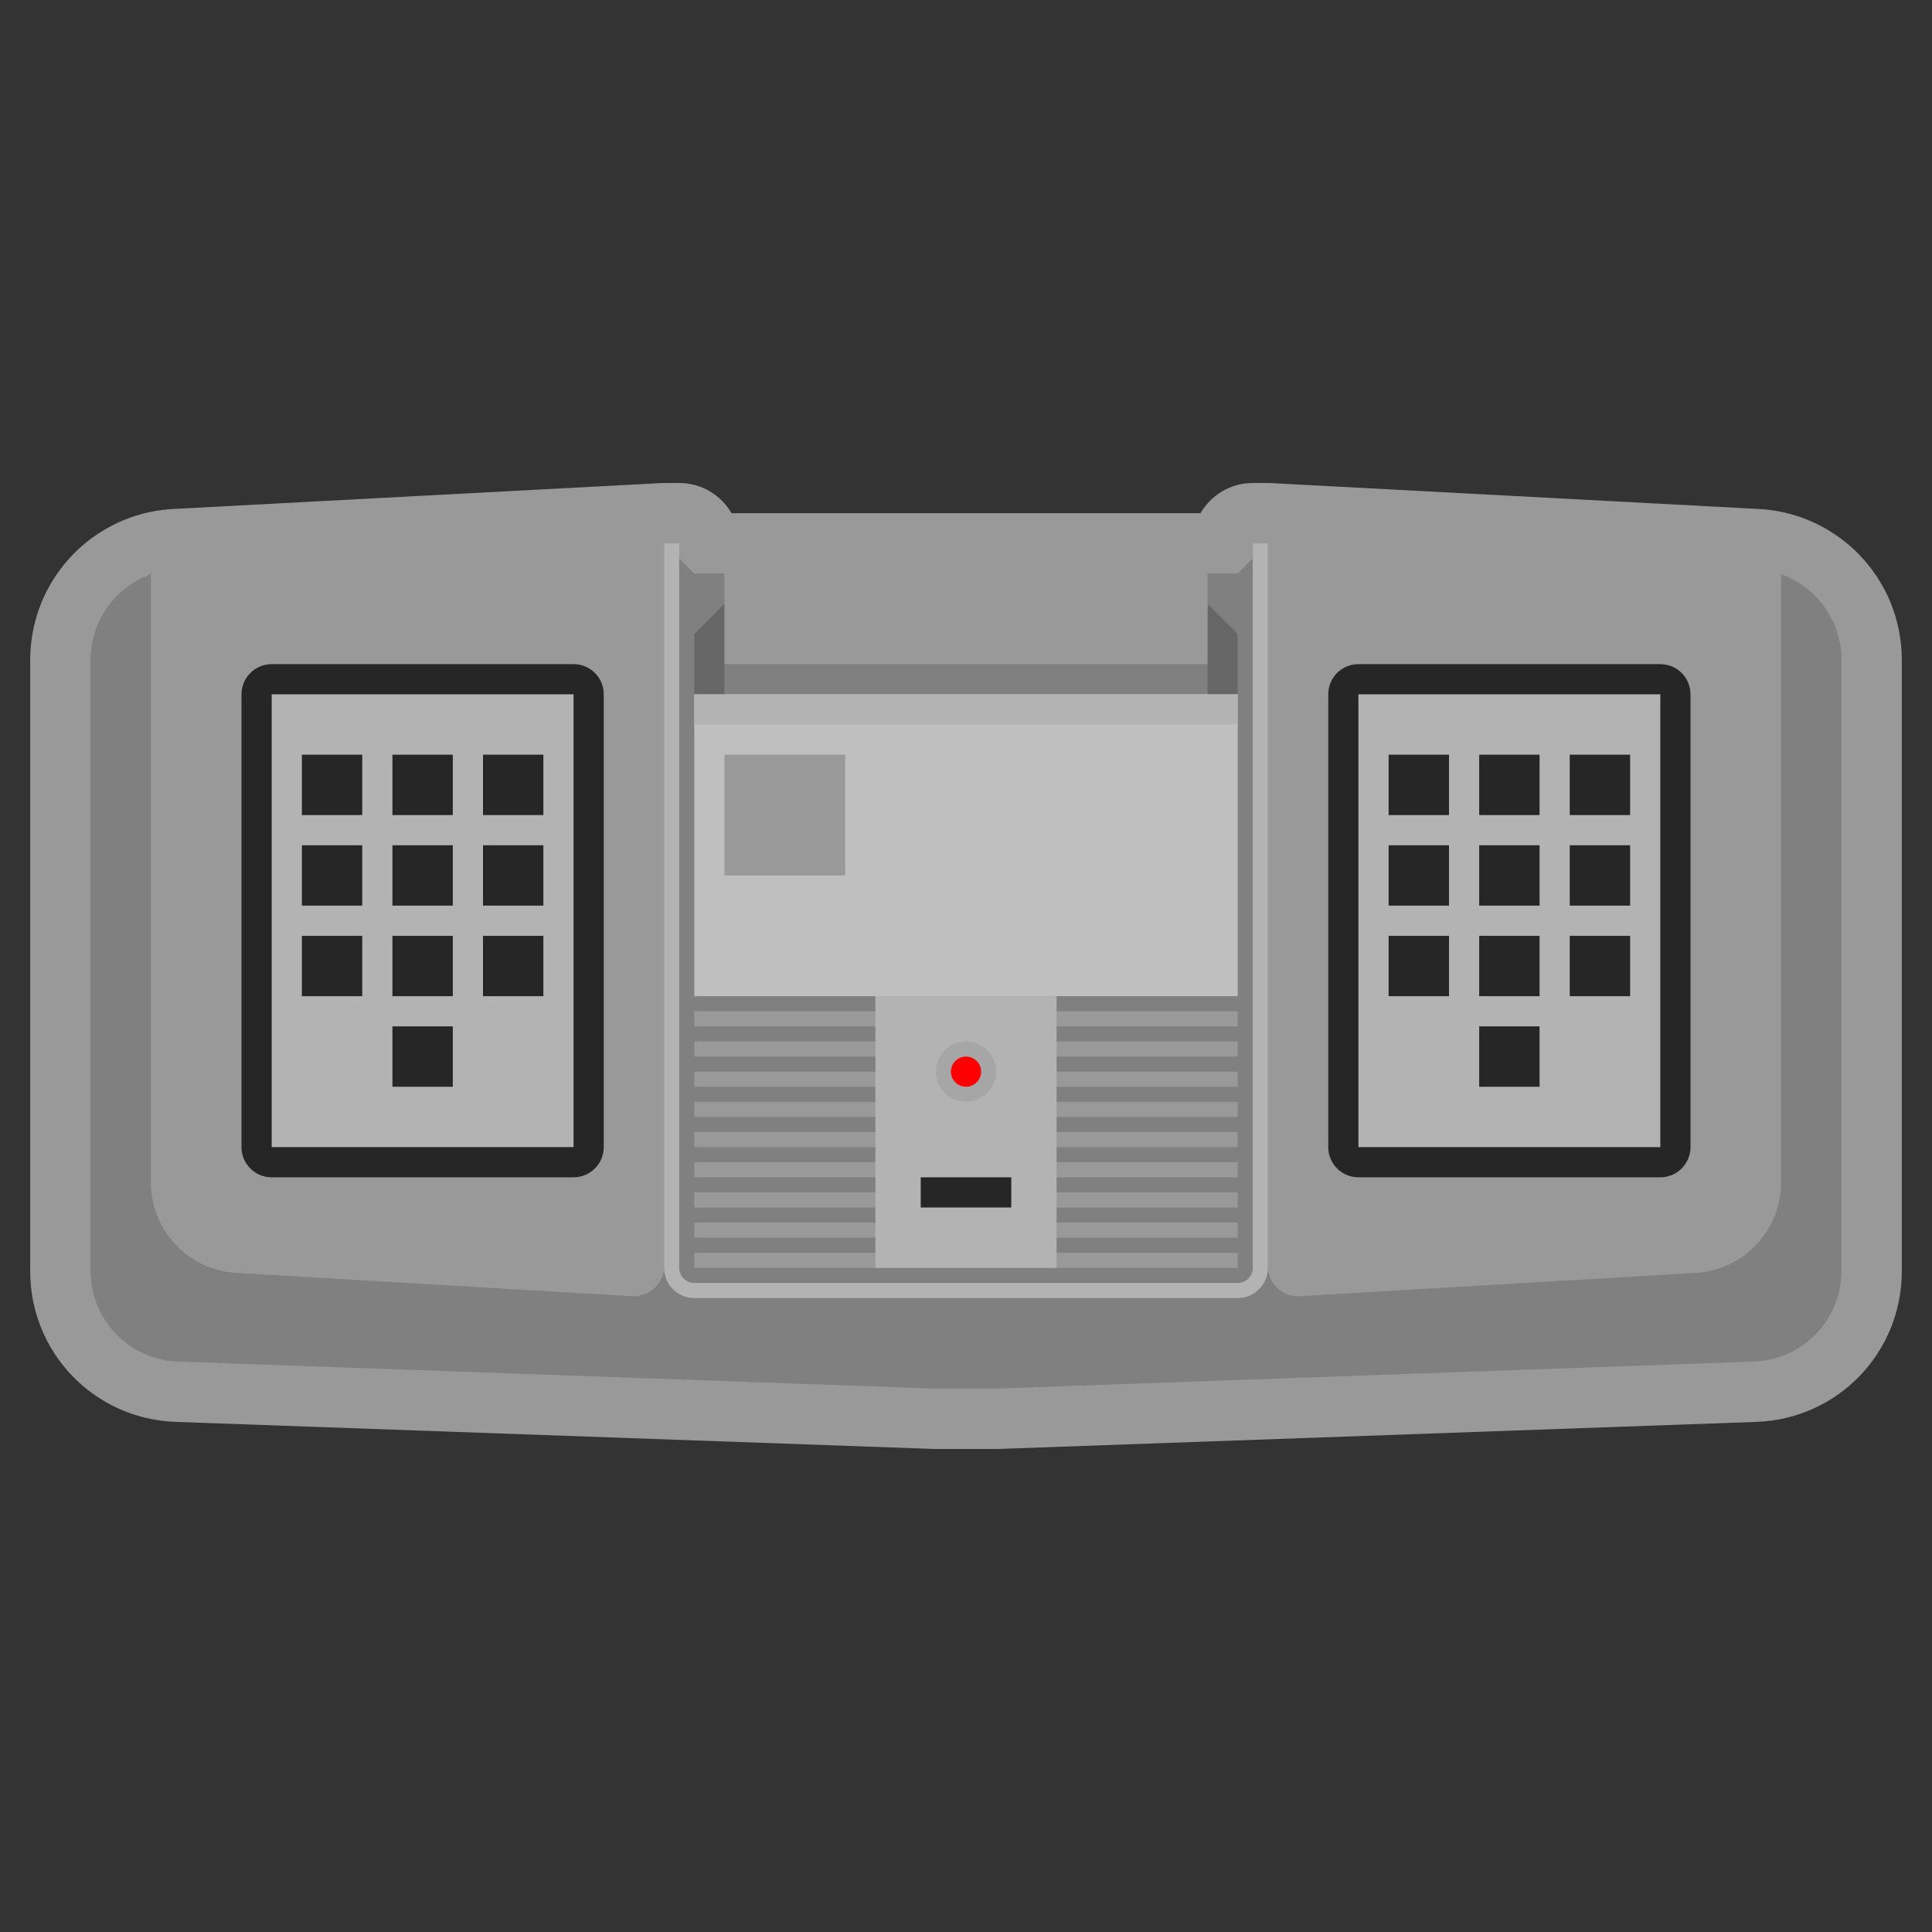 <?xml version="1.0" encoding="UTF-8" standalone="no"?>
<svg
   xmlns:dc="http://purl.org/dc/elements/1.1/"
   xmlns:cc="http://creativecommons.org/ns#"
   xmlns:rdf="http://www.w3.org/1999/02/22-rdf-syntax-ns#"
   xmlns:svg="http://www.w3.org/2000/svg"
   xmlns="http://www.w3.org/2000/svg"
   viewBox="0 0 320 320"
   height="320"
   width="320"
   xml:space="preserve"
   version="1.1"
   id="svg2"><rect x="0" y="0" width="320" height="320" fill="#333333" stroke="none"/><defs
     id="defs6"><clipPath
       id="clipPath16"
       clipPathUnits="userSpaceOnUse"><path
         id="path18"
         d="M 0,256 256,256 256,0 0,0 0,256 Z" /></clipPath><clipPath
       id="clipPath24"
       clipPathUnits="userSpaceOnUse"><path
         id="path26"
         d="M 4,192 252,192 252,64 4,64 4,192 Z" /></clipPath></defs><g
     transform="matrix(1.25,0,0,-1.25,0,320)"
     id="g10"><g
       id="g12"><g
         clip-path="url(#clipPath16)"
         id="g14"><g
           id="g20"><g
             id="g22" /><g
             id="g28"><g
               style="opacity:0.5"
               id="g30"
               clip-path="url(#clipPath24)"><g
                 id="g32"
                 transform="translate(12.094,170.015)"><path
                   id="path34"
                   style="fill:#ffffff;fill-opacity:1;fill-rule:nonzero;stroke:none"
                   d="M 0,0 C 0.029,0.246 0.064,0.49 0.108,0.731 0.064,0.49 0.029,0.246 0,0 -0.013,-0.114 -0.03,-0.226 -0.041,-0.34 -0.03,-0.226 -0.013,-0.114 0,0 m 229.849,5.275 c 0.071,-0.105 0.142,-0.21 0.21,-0.317 -0.068,0.107 -0.139,0.212 -0.21,0.317 -0.124,0.183 -0.252,0.363 -0.386,0.539 0.134,-0.176 0.262,-0.356 0.386,-0.539 M 231.812,0 c 0.014,-0.114 0.031,-0.226 0.042,-0.34 -0.011,0.114 -0.028,0.226 -0.042,0.34 -0.029,0.246 -0.064,0.49 -0.108,0.731 0.044,-0.241 0.079,-0.485 0.108,-0.731 m 8.008,0.379 c -0.016,0.182 -0.037,0.358 -0.059,0.534 -0.057,0.47 -0.116,0.869 -0.187,1.254 -0.038,0.209 -0.08,0.418 -0.125,0.628 -0.082,0.377 -0.178,0.763 -0.285,1.148 l -0.017,0.059 c -0.047,0.176 -0.097,0.351 -0.151,0.524 -0.123,0.394 -0.262,0.791 -0.423,1.21 -0.054,0.151 -0.108,0.294 -0.167,0.434 -0.215,0.524 -0.458,1.048 -0.722,1.561 -0.08,0.155 -0.165,0.31 -0.253,0.463 l 0.017,-0.032 c -0.216,0.393 -0.418,0.739 -0.622,1.062 -0.108,0.172 -0.221,0.34 -0.333,0.507 -0.222,0.328 -0.435,0.626 -0.658,0.92 -0.127,0.168 -0.259,0.338 -0.394,0.505 -0.232,0.286 -0.473,0.565 -0.761,0.881 -0.126,0.144 -0.248,0.278 -0.374,0.408 -0.396,0.41 -0.802,0.799 -1.208,1.156 -0.119,0.105 -0.246,0.211 -0.376,0.314 -0.334,0.28 -0.647,0.525 -0.955,0.753 -0.155,0.114 -0.315,0.226 -0.476,0.336 l -0.054,0.037 c -0.298,0.204 -0.596,0.4 -0.902,0.587 -0.196,0.121 -0.396,0.238 -0.596,0.351 -0.316,0.179 -0.636,0.347 -0.962,0.508 l -0.056,0.028 c -0.176,0.089 -0.353,0.175 -0.534,0.257 -0.375,0.171 -0.763,0.332 -1.182,0.491 -0.15,0.061 -0.295,0.116 -0.443,0.169 -1.814,0.64 -3.72,1.016 -5.657,1.113 l -64.575,3.429 c -0.141,0.007 -0.282,0.011 -0.424,0.011 l -2,0 c -2.961,0 -5.547,-1.609 -6.929,-4 l -27.071,0 -8,0 -27.07,0 c -1.383,2.391 -3.968,4 -6.93,4 l -2,0 c -0.141,0 -0.282,-0.004 -0.424,-0.011 L 10.883,18.543 C 8.971,18.448 7.065,18.073 5.242,17.429 5.097,17.377 4.951,17.321 4.806,17.262 4.388,17.104 4,16.943 3.625,16.772 3.444,16.69 3.268,16.604 3.092,16.515 L 3.035,16.486 C 2.71,16.326 2.39,16.158 2.075,15.98 1.873,15.866 1.674,15.749 1.478,15.628 1.172,15.441 0.873,15.245 0.578,15.042 L 0.522,15.004 C 0.36,14.894 0.2,14.782 0.043,14.666 -0.265,14.439 -0.578,14.192 -0.91,13.914 c -0.133,-0.106 -0.258,-0.21 -0.38,-0.317 -0.401,-0.353 -0.808,-0.742 -1.203,-1.152 -0.126,-0.13 -0.248,-0.264 -0.368,-0.4 -0.295,-0.324 -0.535,-0.603 -0.765,-0.886 -0.138,-0.17 -0.269,-0.34 -0.399,-0.512 -0.22,-0.29 -0.434,-0.588 -0.641,-0.894 C -4.793,9.564 -4.905,9.396 -5.013,9.226 -5.212,8.91 -5.409,8.574 -5.616,8.198 -5.711,8.031 -5.794,7.881 -5.873,7.728 -6.136,7.218 -6.379,6.694 -6.593,6.172 -6.653,6.028 -6.708,5.882 -6.761,5.736 -6.921,5.318 -7.061,4.92 -7.184,4.524 -7.237,4.353 -7.287,4.178 -7.335,4.002 L -7.352,3.944 C -7.459,3.558 -7.555,3.172 -7.636,2.797 -7.681,2.585 -7.724,2.376 -7.763,2.164 -7.832,1.782 -7.892,1.383 -7.943,0.947 -7.971,0.737 -7.992,0.561 -8.008,0.383 -8.066,-0.259 -8.094,-0.851 -8.094,-1.43 l 0,-81.006 c 0,-10.821 8.472,-19.601 19.286,-19.987 l 100.429,-3.587 c 0.095,-0.003 0.19,-0.005 0.285,-0.005 l 8,0 c 0.096,0 0.191,0.002 0.285,0.005 l 100.429,3.587 c 10.815,0.386 19.286,9.166 19.286,19.987 l 0,81.006 c 0,0.579 -0.028,1.171 -0.086,1.809" /></g></g></g></g><g
           transform="translate(168,184)"
           id="g36"><path
             id="path38"
             style="fill:#999999;fill-opacity:1;fill-rule:nonzero;stroke:none"
             d="m 0,0 -4,-4 -32,0 -8,0 -32,0 -4,4 -64.599,-3.43 C -150.986,-3.75 -156,-9.021 -156,-15.415 l 0,-81.006 c 0,-6.461 5.115,-11.762 11.572,-11.992 L -44,-112 l 8,0 100.429,3.587 c 6.456,0.23 11.571,5.531 11.571,11.992 l 0,81.006 C 76,-9.021 70.985,-3.75 64.6,-3.43 L 0,0 Z" /></g><g
           transform="translate(76,100)"
           id="g40"><path
             id="path42"
             style="fill:#262626;fill-opacity:1;fill-rule:nonzero;stroke:none"
             d="m 0,0 -40,0 c -2.209,0 -4,1.791 -4,4 l 0,60 c 0,2.209 1.791,4 4,4 l 40,0 c 2.209,0 4,-1.791 4,-4 L 4,4 C 4,1.791 2.209,0 0,0" /></g><path
           id="path44"
           style="fill:#b3b3b3;fill-opacity:1;fill-rule:nonzero;stroke:none"
           d="m 76,104 -40,0 0,60 40,0 0,-60 z" /><path
           id="path46"
           style="fill:#262626;fill-opacity:1;fill-rule:nonzero;stroke:none"
           d="m 48,148 -8,0 0,8 8,0 0,-8 z" /><path
           id="path48"
           style="fill:#262626;fill-opacity:1;fill-rule:nonzero;stroke:none"
           d="m 60,148 -8,0 0,8 8,0 0,-8 z" /><path
           id="path50"
           style="fill:#262626;fill-opacity:1;fill-rule:nonzero;stroke:none"
           d="m 72,148 -8,0 0,8 8,0 0,-8 z" /><path
           id="path52"
           style="fill:#262626;fill-opacity:1;fill-rule:nonzero;stroke:none"
           d="m 48,136 -8,0 0,8 8,0 0,-8 z" /><path
           id="path54"
           style="fill:#262626;fill-opacity:1;fill-rule:nonzero;stroke:none"
           d="m 60,136 -8,0 0,8 8,0 0,-8 z" /><path
           id="path56"
           style="fill:#262626;fill-opacity:1;fill-rule:nonzero;stroke:none"
           d="m 72,136 -8,0 0,8 8,0 0,-8 z" /><path
           id="path58"
           style="fill:#262626;fill-opacity:1;fill-rule:nonzero;stroke:none"
           d="m 48,124 -8,0 0,8 8,0 0,-8 z" /><path
           id="path60"
           style="fill:#262626;fill-opacity:1;fill-rule:nonzero;stroke:none"
           d="m 60,124 -8,0 0,8 8,0 0,-8 z" /><path
           id="path62"
           style="fill:#262626;fill-opacity:1;fill-rule:nonzero;stroke:none"
           d="m 72,124 -8,0 0,8 8,0 0,-8 z" /><path
           id="path64"
           style="fill:#262626;fill-opacity:1;fill-rule:nonzero;stroke:none"
           d="m 60,112 -8,0 0,8 8,0 0,-8 z" /><g
           transform="translate(220,100)"
           id="g66"><path
             id="path68"
             style="fill:#262626;fill-opacity:1;fill-rule:nonzero;stroke:none"
             d="m 0,0 -40,0 c -2.209,0 -4,1.791 -4,4 l 0,60 c 0,2.209 1.791,4 4,4 l 40,0 c 2.209,0 4,-1.791 4,-4 L 4,4 C 4,1.791 2.209,0 0,0" /></g><path
           id="path70"
           style="fill:#b3b3b3;fill-opacity:1;fill-rule:nonzero;stroke:none"
           d="m 220,104 -40,0 0,60 40,0 0,-60 z" /><path
           id="path72"
           style="fill:#262626;fill-opacity:1;fill-rule:nonzero;stroke:none"
           d="m 192,148 -8,0 0,8 8,0 0,-8 z" /><path
           id="path74"
           style="fill:#262626;fill-opacity:1;fill-rule:nonzero;stroke:none"
           d="m 204,148 -8,0 0,8 8,0 0,-8 z" /><path
           id="path76"
           style="fill:#262626;fill-opacity:1;fill-rule:nonzero;stroke:none"
           d="m 216,148 -8,0 0,8 8,0 0,-8 z" /><path
           id="path78"
           style="fill:#262626;fill-opacity:1;fill-rule:nonzero;stroke:none"
           d="m 192,136 -8,0 0,8 8,0 0,-8 z" /><path
           id="path80"
           style="fill:#262626;fill-opacity:1;fill-rule:nonzero;stroke:none"
           d="m 204,136 -8,0 0,8 8,0 0,-8 z" /><path
           id="path82"
           style="fill:#262626;fill-opacity:1;fill-rule:nonzero;stroke:none"
           d="m 216,136 -8,0 0,8 8,0 0,-8 z" /><path
           id="path84"
           style="fill:#262626;fill-opacity:1;fill-rule:nonzero;stroke:none"
           d="m 192,124 -8,0 0,8 8,0 0,-8 z" /><path
           id="path86"
           style="fill:#262626;fill-opacity:1;fill-rule:nonzero;stroke:none"
           d="m 204,124 -8,0 0,8 8,0 0,-8 z" /><path
           id="path88"
           style="fill:#262626;fill-opacity:1;fill-rule:nonzero;stroke:none"
           d="m 216,124 -8,0 0,8 8,0 0,-8 z" /><path
           id="path90"
           style="fill:#262626;fill-opacity:1;fill-rule:nonzero;stroke:none"
           d="m 204,112 -8,0 0,8 8,0 0,-8 z" /><g
           transform="translate(236,179.9)"
           id="g92"><path
             id="path94"
             style="fill:#808080;fill-opacity:1;fill-rule:nonzero;stroke:none"
             d="m 0,0 0,-80.586 c 0,-6.353 -4.952,-11.605 -11.295,-11.978 l -52.47,-3.087 C -66.063,-95.786 -68,-93.96 -68,-91.658 l 0,95.557 0,0.201 -4,-4 -32,0 -8,0 -32,0 -4,4 0,-0.201 0,-95.557 c 0,-2.302 -1.937,-4.128 -4.235,-3.993 l -52.47,3.087 c -6.342,0.373 -11.295,5.625 -11.295,11.978 L -216,0 c -4.679,-1.652 -8,-6.111 -8,-11.315 l 0,-81.006 c 0,-6.461 5.115,-11.762 11.572,-11.992 L -112,-107.9 l 8,0 100.429,3.587 C 2.885,-104.083 8,-98.782 8,-92.321 l 0,81.006 C 8,-6.111 4.679,-1.652 0,0" /></g><path
           id="path96"
           style="fill:#bfbfbf;fill-opacity:1;fill-rule:nonzero;stroke:none"
           d="m 164,124 -72,0 0,40 72,0 0,-40 z" /><path
           id="path98"
           style="fill:#999999;fill-opacity:1;fill-rule:nonzero;stroke:none"
           d="m 112,140 -16,0 0,16 16,0 0,-16 z" /><g
           transform="translate(96,164)"
           id="g100"><path
             id="path102"
             style="fill:#676767;fill-opacity:1;fill-rule:nonzero;stroke:none"
             d="M 0,0 -4,0 -4,8 0,12 0,0 Z" /></g><g
           transform="translate(164,164)"
           id="g104"><path
             id="path106"
             style="fill:#676767;fill-opacity:1;fill-rule:nonzero;stroke:none"
             d="M 0,0 -4,0 -4,12 0,8 0,0 Z" /></g><path
           id="path108"
           style="fill:#999999;fill-opacity:1;fill-rule:nonzero;stroke:none"
           d="m 160,168 -64,0 0,12 64,0 0,-12 z" /><g
           transform="translate(166,184)"
           id="g110"><path
             id="path112"
             style="fill:#b3b3b3;fill-opacity:1;fill-rule:nonzero;stroke:none"
             d="m 0,0 0,-96 c 0,-1.103 -0.897,-2 -2,-2 l -72,0 c -1.103,0 -2,0.897 -2,2 l 0,96 -2,0 0,-96 c 0,-2.209 1.791,-4 4,-4 l 72,0 c 2.209,0 4,1.791 4,4 L 2,0 0,0 Z" /></g><path
           id="path114"
           style="fill:#999999;fill-opacity:1;fill-rule:nonzero;stroke:none"
           d="m 164,120 -72,0 0,2 72,0 0,-2 z" /><path
           id="path116"
           style="fill:#999999;fill-opacity:1;fill-rule:nonzero;stroke:none"
           d="m 164,116 -72,0 0,2 72,0 0,-2 z" /><path
           id="path118"
           style="fill:#999999;fill-opacity:1;fill-rule:nonzero;stroke:none"
           d="m 164,112 -72,0 0,2 72,0 0,-2 z" /><path
           id="path120"
           style="fill:#999999;fill-opacity:1;fill-rule:nonzero;stroke:none"
           d="m 164,108 -72,0 0,2 72,0 0,-2 z" /><path
           id="path122"
           style="fill:#999999;fill-opacity:1;fill-rule:nonzero;stroke:none"
           d="m 164,104 -72,0 0,2 72,0 0,-2 z" /><path
           id="path124"
           style="fill:#999999;fill-opacity:1;fill-rule:nonzero;stroke:none"
           d="m 164,100 -72,0 0,2 72,0 0,-2 z" /><path
           id="path126"
           style="fill:#999999;fill-opacity:1;fill-rule:nonzero;stroke:none"
           d="m 164,96 -72,0 0,2 72,0 0,-2 z" /><path
           id="path128"
           style="fill:#999999;fill-opacity:1;fill-rule:nonzero;stroke:none"
           d="m 164,92 -72,0 0,2 72,0 0,-2 z" /><path
           id="path130"
           style="fill:#999999;fill-opacity:1;fill-rule:nonzero;stroke:none"
           d="m 164,88 -72,0 0,2 72,0 0,-2 z" /><path
           id="path132"
           style="fill:#b3b3b3;fill-opacity:1;fill-rule:nonzero;stroke:none"
           d="m 140,88 -24,0 0,36 24,0 0,-36 z" /><path
           id="path134"
           style="fill:#262626;fill-opacity:1;fill-rule:nonzero;stroke:none"
           d="m 134,96 -12,0 0,4 12,0 0,-4 z" /><g
           transform="translate(128,118)"
           id="g136"><path
             id="path138"
             style="fill:#a6a6a6;fill-opacity:1;fill-rule:nonzero;stroke:none"
             d="m 0,0 c -2.206,0 -4,-1.794 -4,-4 0,-2.206 1.794,-4 4,-4 2.206,0 4,1.794 4,4 0,2.206 -1.794,4 -4,4" /></g><g
           transform="translate(130,114)"
           id="g140"><path
             id="path142"
             style="fill:#ff0000;fill-opacity:1;fill-rule:nonzero;stroke:none"
             d="m 0,0 c 0,-1.104 -0.896,-2 -2,-2 -1.104,0 -2,0.896 -2,2 0,1.104 0.896,2 2,2 1.104,0 2,-0.896 2,-2" /></g><path
           id="path144"
           style="fill:#b3b3b3;fill-opacity:1;fill-rule:nonzero;stroke:none"
           d="m 164,160 -72,0 0,4 72,0 0,-4 z" /></g></g></g></svg>